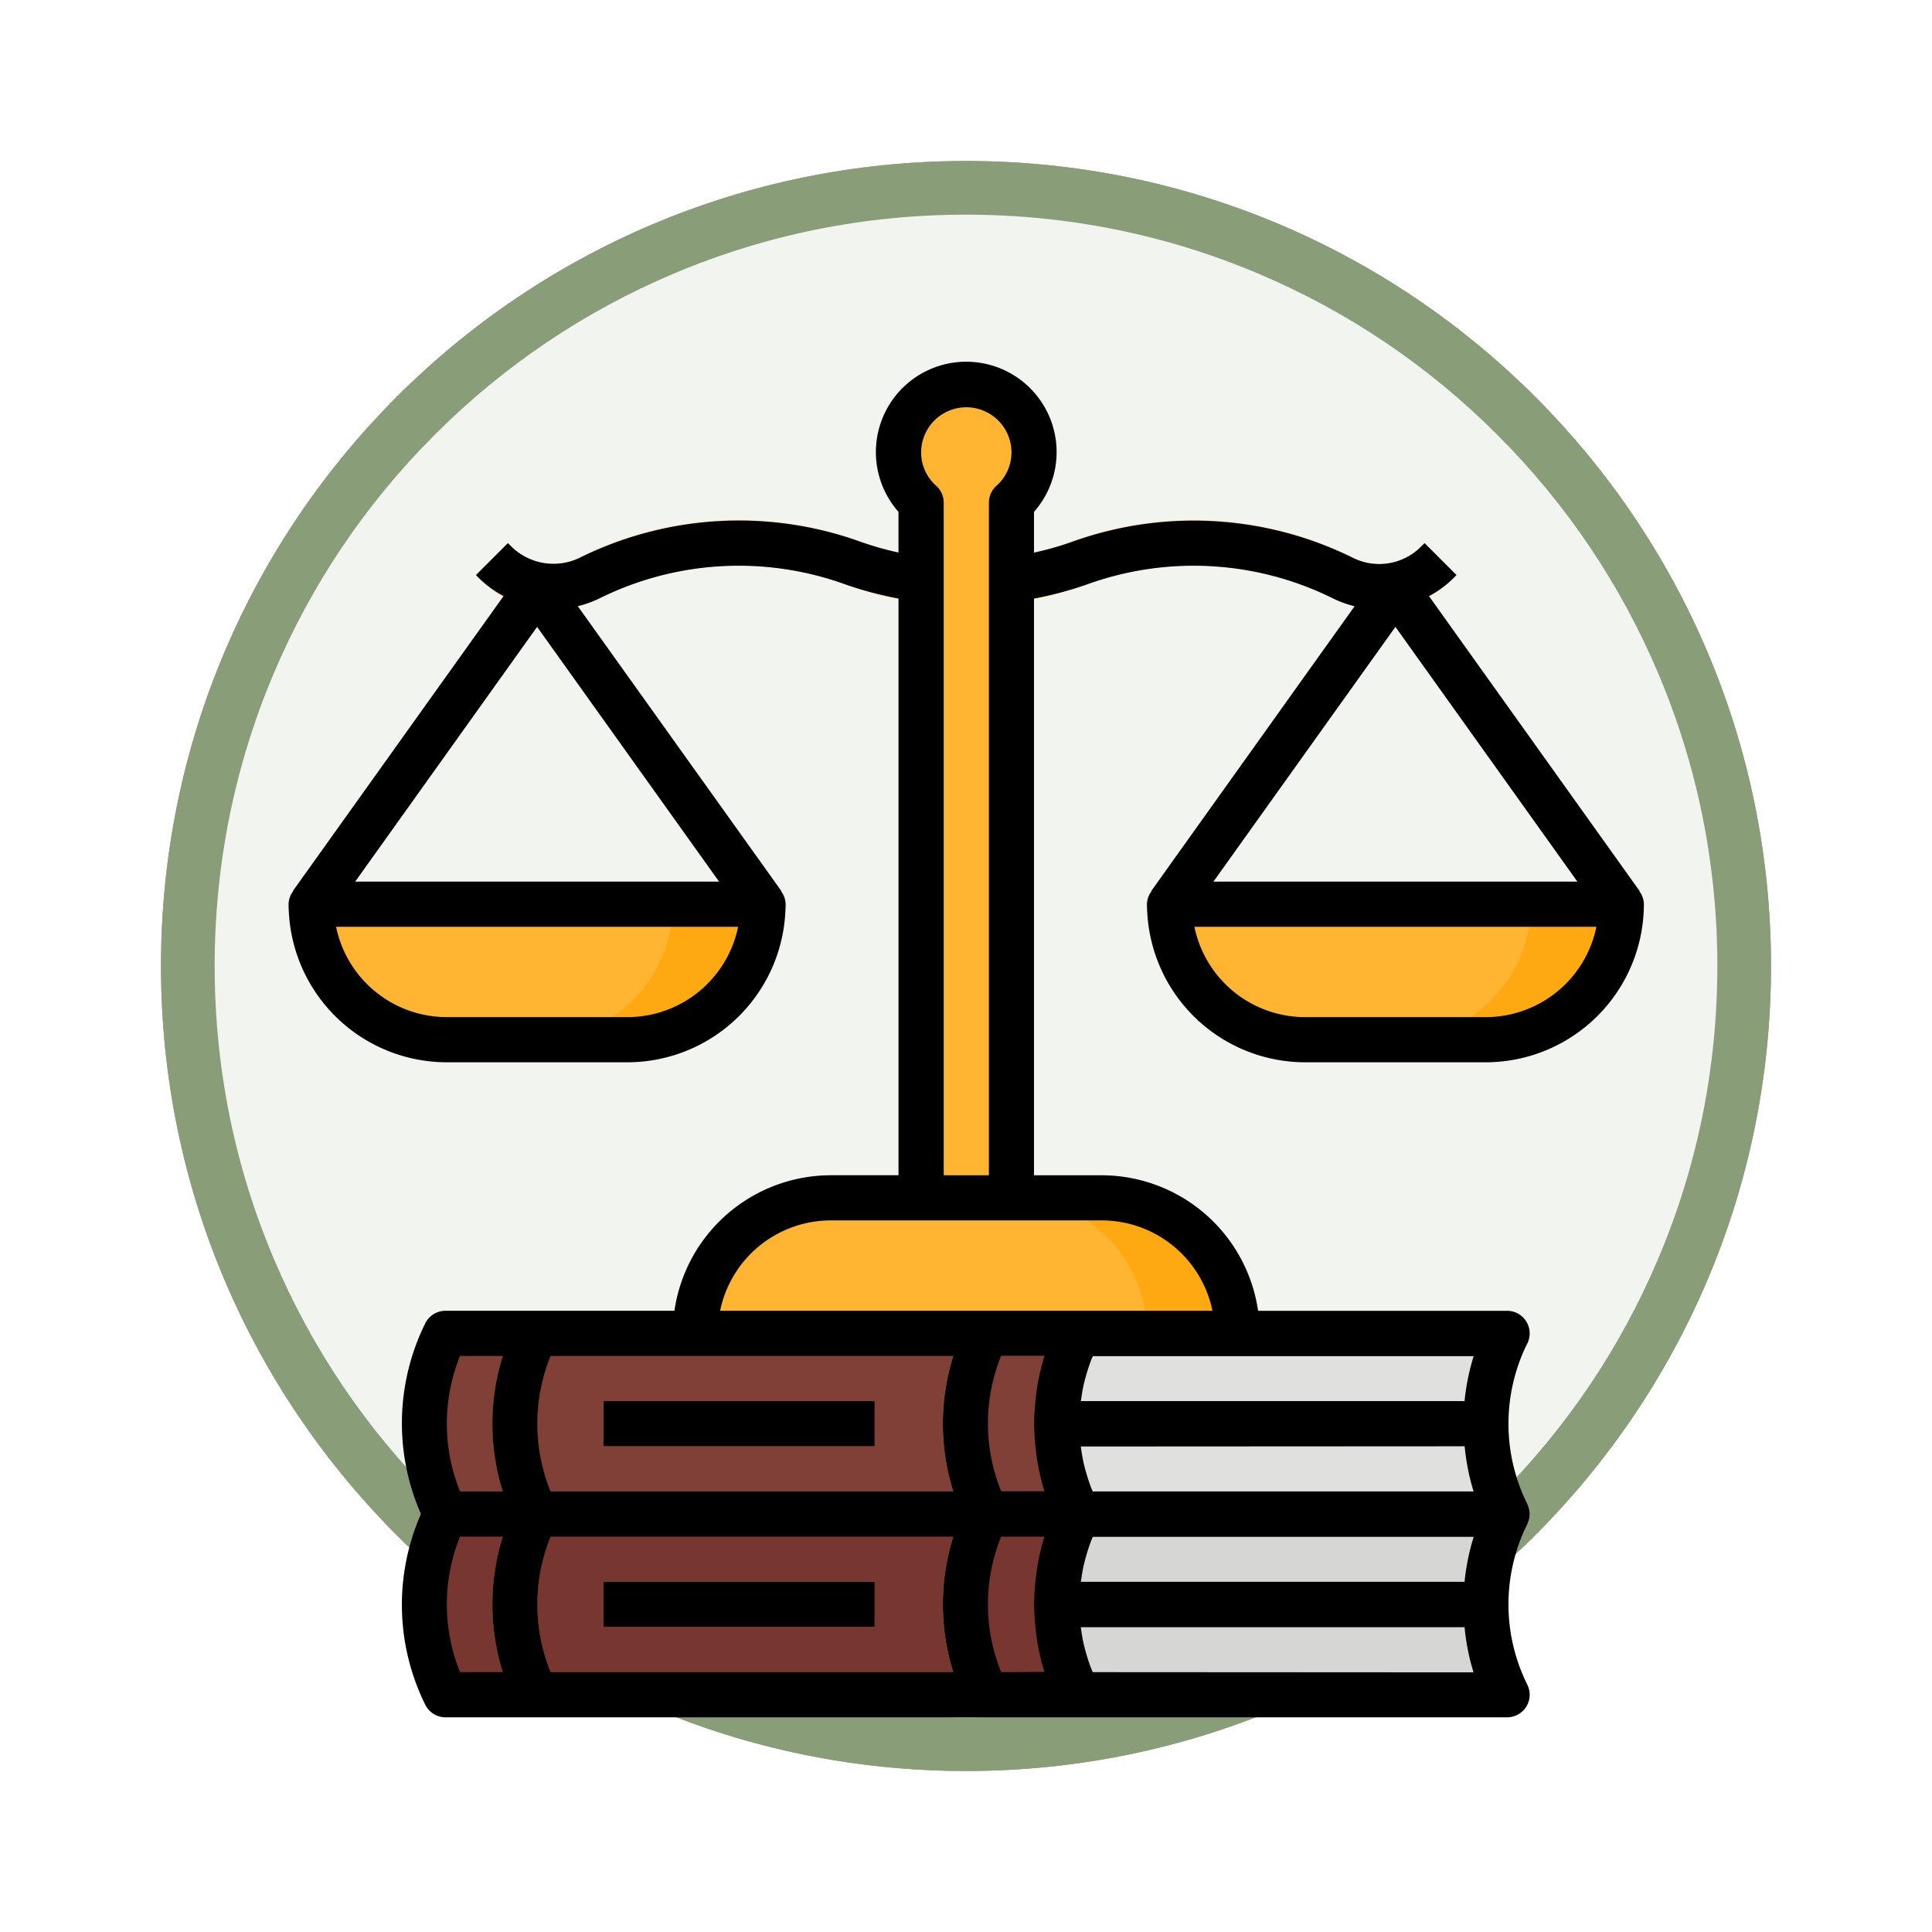 <svg xmlns="http://www.w3.org/2000/svg" xmlns:xlink="http://www.w3.org/1999/xlink" width="108" height="108" viewBox="0 0 108 108">
  <defs>
    <filter id="Trazado_978624" x="0" y="0" width="108" height="108" filterUnits="userSpaceOnUse">
      <feOffset dy="3" input="SourceAlpha"/>
      <feGaussianBlur stdDeviation="3" result="blur"/>
      <feFlood flood-opacity="0.161"/>
      <feComposite operator="in" in2="blur"/>
      <feComposite in="SourceGraphic"/>
    </filter>
    <filter id="Trazado_1076716" x="0" y="0" width="108" height="108" filterUnits="userSpaceOnUse">
      <feOffset dy="3" input="SourceAlpha"/>
      <feGaussianBlur stdDeviation="3" result="blur-2"/>
      <feFlood flood-opacity="0.161"/>
      <feComposite operator="in" in2="blur-2"/>
      <feComposite in="SourceGraphic"/>
    </filter>
  </defs>
  <g id="Grupo_1220409" data-name="Grupo 1220409" transform="translate(-196 -1879)">
    <g id="Grupo_1219891" data-name="Grupo 1219891" transform="translate(0 -1611)">
      <g id="Grupo_1216151" data-name="Grupo 1216151" transform="translate(205 3496)">
        <g id="Grupo_1208503" data-name="Grupo 1208503" transform="translate(0)">
          <g id="Grupo_1200660" data-name="Grupo 1200660">
            <g id="Grupo_1181203" data-name="Grupo 1181203">
              <g id="Grupo_1172348" data-name="Grupo 1172348">
                <g id="Grupo_1171897" data-name="Grupo 1171897">
                  <g id="Grupo_1171052" data-name="Grupo 1171052">
                    <g id="Grupo_1164581" data-name="Grupo 1164581">
                      <g id="Grupo_1144123" data-name="Grupo 1144123">
                        <g transform="matrix(1, 0, 0, 1, -9, -6)" filter="url(#Trazado_978624)">
                          <g id="Trazado_978624-2" data-name="Trazado 978624" transform="translate(9 6)" fill="#f2f4f0">
                            <path d="M 45 88.5 C 39.127 88.5 33.43 87.35 28.068 85.082 C 22.889 82.891 18.236 79.755 14.241 75.759 C 10.245 71.764 7.109 67.111 4.918 61.932 C 2.65 56.57 1.5 50.873 1.5 45 C 1.5 39.127 2.65 33.43 4.918 28.068 C 7.109 22.889 10.245 18.236 14.241 14.241 C 18.236 10.245 22.889 7.109 28.068 4.918 C 33.43 2.65 39.127 1.5 45 1.5 C 50.873 1.5 56.57 2.65 61.932 4.918 C 67.111 7.109 71.764 10.245 75.759 14.241 C 79.755 18.236 82.891 22.889 85.082 28.068 C 87.35 33.43 88.5 39.127 88.5 45 C 88.5 50.873 87.35 56.57 85.082 61.932 C 82.891 67.111 79.755 71.764 75.759 75.759 C 71.764 79.755 67.111 82.891 61.932 85.082 C 56.57 87.35 50.873 88.5 45 88.5 Z" stroke="none"/>
                            <path d="M 45 3 C 39.329 3 33.829 4.11 28.653 6.299 C 23.652 8.415 19.16 11.443 15.302 15.302 C 11.443 19.16 8.415 23.652 6.299 28.653 C 4.11 33.829 3 39.329 3 45 C 3 50.671 4.11 56.171 6.299 61.347 C 8.415 66.348 11.443 70.84 15.302 74.698 C 19.16 78.557 23.652 81.585 28.653 83.701 C 33.829 85.89 39.329 87 45 87 C 50.671 87 56.171 85.89 61.347 83.701 C 66.348 81.585 70.84 78.557 74.698 74.698 C 78.557 70.84 81.585 66.348 83.701 61.347 C 85.89 56.171 87 50.671 87 45 C 87 39.329 85.89 33.829 83.701 28.653 C 81.585 23.652 78.557 19.16 74.698 15.302 C 70.84 11.443 66.348 8.415 61.347 6.299 C 56.171 4.11 50.671 3 45 3 M 45 0 C 69.853 0 90 20.147 90 45 C 90 69.853 69.853 90 45 90 C 20.147 90 0 69.853 0 45 C 0 20.147 20.147 0 45 0 Z" stroke="none" fill="#899e78"/>
                          </g>
                        </g>
                        <g transform="matrix(1, 0, 0, 1, -9, -6)" filter="url(#Trazado_1076716)">
                          <g id="Trazado_1076716-2" data-name="Trazado 1076716" transform="translate(9 6)" fill="#f2f4f0">
                            <path d="M 45 88.5 C 39.127 88.5 33.43 87.35 28.068 85.082 C 22.889 82.891 18.236 79.755 14.241 75.759 C 10.245 71.764 7.109 67.111 4.918 61.932 C 2.65 56.57 1.5 50.873 1.5 45 C 1.5 39.127 2.65 33.43 4.918 28.068 C 7.109 22.889 10.245 18.236 14.241 14.241 C 18.236 10.245 22.889 7.109 28.068 4.918 C 33.43 2.65 39.127 1.5 45 1.5 C 50.873 1.5 56.57 2.65 61.932 4.918 C 67.111 7.109 71.764 10.245 75.759 14.241 C 79.755 18.236 82.891 22.889 85.082 28.068 C 87.35 33.43 88.5 39.127 88.5 45 C 88.5 50.873 87.35 56.57 85.082 61.932 C 82.891 67.111 79.755 71.764 75.759 75.759 C 71.764 79.755 67.111 82.891 61.932 85.082 C 56.57 87.35 50.873 88.5 45 88.5 Z" stroke="none"/>
                            <path d="M 45 3 C 39.329 3 33.829 4.11 28.653 6.299 C 23.652 8.415 19.16 11.443 15.302 15.302 C 11.443 19.16 8.415 23.652 6.299 28.653 C 4.11 33.829 3 39.329 3 45 C 3 50.671 4.11 56.171 6.299 61.347 C 8.415 66.348 11.443 70.84 15.302 74.698 C 19.16 78.557 23.652 81.585 28.653 83.701 C 33.829 85.89 39.329 87 45 87 C 50.671 87 56.171 85.89 61.347 83.701 C 66.348 81.585 70.84 78.557 74.698 74.698 C 78.557 70.84 81.585 66.348 83.701 61.347 C 85.89 56.171 87 50.671 87 45 C 87 39.329 85.89 33.829 83.701 28.653 C 81.585 23.652 78.557 19.16 74.698 15.302 C 70.84 11.443 66.348 8.415 61.347 6.299 C 56.171 4.11 50.671 3 45 3 M 45 0 C 69.853 0 90 20.147 90 45 C 90 69.853 69.853 90 45 90 C 20.147 90 0 69.853 0 45 C 0 20.147 20.147 0 45 0 Z" stroke="none" fill="#899e78"/>
                          </g>
                        </g>
                      </g>
                    </g>
                  </g>
                </g>
              </g>
            </g>
          </g>
        </g>
      </g>
    </g>
    <g id="leyes_5_" data-name="leyes (5)" transform="translate(212.107 1899.133)">
      <path id="Trazado_1169161" data-name="Trazado 1169161" d="M70.84,61.224a5.807,5.807,0,0,1-4.115-1.706l-.2-.2,1.785-1.785.2.2a3.283,3.283,0,0,0,3.8.617A19.949,19.949,0,0,1,88,57.448a17.38,17.38,0,0,0,11.861,0,19.963,19.963,0,0,1,15.686.9,3.283,3.283,0,0,0,3.8-.617l.2-.2,1.785,1.785-.2.2a5.815,5.815,0,0,1-6.719,1.09,17.431,17.431,0,0,0-13.693-.788,19.916,19.916,0,0,1-13.589,0,17.429,17.429,0,0,0-13.693.788A5.82,5.82,0,0,1,70.84,61.224Zm0,0" transform="translate(-56.024 -47.303)" fill="#ffa912"/>
      <path id="Trazado_1169162" data-name="Trazado 1169162" d="M151.756,296.215h15.152a7.576,7.576,0,0,1,7.576,7.576h-30.3A7.576,7.576,0,0,1,151.756,296.215Zm0,0" transform="translate(-121.424 -249.389)" fill="#ffb531"/>
      <path id="Trazado_1169163" data-name="Trazado 1169163" d="M261.231,296.215H256.18a7.576,7.576,0,0,1,7.576,7.576h5.051A7.576,7.576,0,0,0,261.231,296.215Zm0,0" transform="translate(-215.747 -249.389)" fill="#ffa912"/>
      <g id="Grupo_1220408" data-name="Grupo 1220408" transform="translate(1.291 1.352)">
        <path id="Trazado_1169164" data-name="Trazado 1169164" d="M223.754,11.9a3.788,3.788,0,1,0-6.313,2.8V53.567h5.051V14.7a3.76,3.76,0,0,0,1.263-2.8Zm0,0" transform="translate(-183.349 -8.092)" fill="#ffb531"/>
        <path id="Trazado_1169165" data-name="Trazado 1169165" d="M8.18,192.215H33.433a7.576,7.576,0,0,1-7.576,7.576h-10.1A7.575,7.575,0,0,1,8.18,192.215Zm0,0" transform="translate(-8.18 -163.155)" fill="#ffb531"/>
        <path id="Trazado_1169166" data-name="Trazado 1169166" d="M312.18,192.215h25.253a7.576,7.576,0,0,1-7.576,7.576h-10.1A7.575,7.575,0,0,1,312.18,192.215Zm0,0" transform="translate(-264.199 -163.155)" fill="#ffb531"/>
      </g>
      <path id="Trazado_1169167" data-name="Trazado 1169167" d="M399.756,192.215a7.576,7.576,0,0,1-7.576,7.576h5.051a7.576,7.576,0,0,0,7.576-7.576Zm0,0" transform="translate(-330.282 -161.803)" fill="#ffa912"/>
      <path id="Trazado_1169168" data-name="Trazado 1169168" d="M14.944,72.915a1.309,1.309,0,0,0-2.053,0L.264,90.592a1.263,1.263,0,1,0,2.053,1.467l11.6-16.237,11.6,16.237a1.263,1.263,0,1,0,2.053-1.467Zm0,0" transform="translate(0 -60.914)" fill="#d6d6d4"/>
      <path id="Trazado_1169169" data-name="Trazado 1169169" d="M331.57,90.591,318.944,72.914a1.309,1.309,0,0,0-2.053,0L304.265,90.591a1.263,1.263,0,1,0,2.053,1.467l11.6-16.237,11.6,16.237a1.263,1.263,0,0,0,2.053-1.467Zm0,0" transform="translate(-256.02 -60.913)" fill="#d6d6d4"/>
      <path id="Trazado_1169170" data-name="Trazado 1169170" d="M95.756,192.215a7.576,7.576,0,0,1-7.576,7.576h5.051a7.576,7.576,0,0,0,7.576-7.576Zm0,0" transform="translate(-74.263 -161.803)" fill="#ffa912"/>
      <path id="Trazado_1169171" data-name="Trazado 1169171" d="M84.721,354.316H49.367a11.291,11.291,0,0,1,0-10.1H84.721A11.292,11.292,0,0,0,84.721,354.316Zm0,0" transform="translate(-40.571 -289.813)" fill="#803f37"/>
      <path id="Trazado_1169172" data-name="Trazado 1169172" d="M75.9,344.8l.312-.59h-2.8a12.6,12.6,0,0,0,0,10.1h2.8l-.3-.564a10.072,10.072,0,0,1-.01-8.947Zm0,0" transform="translate(-60.933 -289.813)" fill="#ffb531"/>
      <path id="Trazado_1169173" data-name="Trazado 1169173" d="M235.423,344.827l.34-.612h-2.818a12.61,12.61,0,0,0,0,10.1h2.811l-.314-.564a10.064,10.064,0,0,1-.018-8.925Zm0,0" transform="translate(-195.291 -289.813)" fill="#ffb531"/>
      <path id="Trazado_1169174" data-name="Trazado 1169174" d="M273.367,344.215a11.291,11.291,0,0,0,0,10.1h23.99a11.291,11.291,0,0,1,0-10.1Zm0,0" transform="translate(-229.217 -289.813)" fill="#e0e0de"/>
      <path id="Trazado_1169175" data-name="Trazado 1169175" d="M111.73,368.215h15.152v2.525H111.73Zm0,0" transform="translate(-94.096 -310.025)" fill="#f98500"/>
      <path id="Trazado_1169176" data-name="Trazado 1169176" d="M296.251,368.215H272.26a11.454,11.454,0,0,0,0,2.525h23.99A11.45,11.45,0,0,1,296.251,368.215Zm0,0" transform="translate(-229.231 -310.025)" fill="#d6d6d4"/>
      <path id="Trazado_1169177" data-name="Trazado 1169177" d="M84.721,418.316H49.367a11.291,11.291,0,0,1,0-10.1H84.721A11.292,11.292,0,0,0,84.721,418.316Zm0,0" transform="translate(-40.571 -343.712)" fill="#773730"/>
      <path id="Trazado_1169178" data-name="Trazado 1169178" d="M75.9,408.8l.312-.59h-2.8a12.6,12.6,0,0,0,0,10.1h2.8l-.3-.564a10.072,10.072,0,0,1-.01-8.947Zm0,0" transform="translate(-60.933 -343.711)" fill="#ffb531"/>
      <path id="Trazado_1169179" data-name="Trazado 1169179" d="M235.423,408.827l.34-.612h-2.818a12.61,12.61,0,0,0,0,10.1h2.811l-.314-.564a10.064,10.064,0,0,1-.018-8.925Zm0,0" transform="translate(-195.291 -343.712)" fill="#ffb531"/>
      <path id="Trazado_1169180" data-name="Trazado 1169180" d="M273.367,408.215a11.291,11.291,0,0,0,0,10.1h23.99a11.291,11.291,0,0,1,0-10.1Zm0,0" transform="translate(-229.217 -343.712)" fill="#d6d6d4"/>
      <path id="Trazado_1169181" data-name="Trazado 1169181" d="M111.73,432.215h15.152v2.525H111.73Zm0,0" transform="translate(-94.096 -363.924)" fill="#f98500"/>
      <path id="Trazado_1169182" data-name="Trazado 1169182" d="M296.251,432.215H272.26a11.454,11.454,0,0,0,0,2.525h23.99A11.45,11.45,0,0,1,296.251,432.215Zm0,0" transform="translate(-229.231 -363.924)" fill="#c7c7c5"/>
      <path id="Trazado_1169183" data-name="Trazado 1169183" d="M111.73,432.215h15.152v2.525H111.73Zm0,0" transform="translate(-94.096 -363.924)"/>
      <path id="Trazado_1169184" data-name="Trazado 1169184" d="M111.73,368.215h15.152v2.525H111.73Zm0,0" transform="translate(-94.096 -310.025)"/>
      <path id="Trazado_1169185" data-name="Trazado 1169185" d="M75.7,29.678,63.922,13.186a5.779,5.779,0,0,0,1.343-.972l.2-.2-1.785-1.785-.2.2a3.3,3.3,0,0,1-3.811.62,20.1,20.1,0,0,0-15.676-.9,17.021,17.021,0,0,1-2.146.609V8.48a5.051,5.051,0,1,0-7.576,0v2.273a16.945,16.945,0,0,1-2.139-.607,20.083,20.083,0,0,0-15.677.9,3.366,3.366,0,0,1-3.817-.618l-.2-.2-1.785,1.785.2.2a5.786,5.786,0,0,0,1.346.97L.416,29.678l.017.013a1.235,1.235,0,0,0-.253.721A8.85,8.85,0,0,0,9.019,39.25h10.1a8.85,8.85,0,0,0,8.839-8.839,1.235,1.235,0,0,0-.253-.721l.018-.013L16.342,13.753a6.11,6.11,0,0,0,1.226-.443,17.529,17.529,0,0,1,13.691-.79,19.717,19.717,0,0,0,3.013.8V45.564H30.484a8.847,8.847,0,0,0-8.738,7.576H8.948a1.263,1.263,0,0,0-1.129.7A12.6,12.6,0,0,0,7.577,64.5a12.606,12.606,0,0,0,.242,10.666,1.263,1.263,0,0,0,1.129.7H68.292a1.262,1.262,0,0,0,1.13-1.827,10.08,10.08,0,0,1,0-8.972,22.265,22.265,0,0,1,.087-.25,1.145,1.145,0,0,0,.028-.158.954.954,0,0,0,0-.313,1.145,1.145,0,0,0-.028-.158,1.018,1.018,0,0,0-.052-.147.95.95,0,0,0-.035-.1,10.08,10.08,0,0,1,0-8.972,1.263,1.263,0,0,0-1.13-1.827H54.373a8.846,8.846,0,0,0-8.737-7.576H41.847V13.323a19.948,19.948,0,0,0,3.012-.805,17.53,17.53,0,0,1,13.686.792,5.894,5.894,0,0,0,1.225.445L48.4,29.678l.017.013a1.235,1.235,0,0,0-.253.721A8.85,8.85,0,0,0,57,39.25H67.1a8.85,8.85,0,0,0,8.839-8.839,1.235,1.235,0,0,0-.253-.721ZM14.069,14.908,24.242,29.149H3.9ZM19.12,36.725H9.019a6.324,6.324,0,0,1-6.187-5.051H25.307a6.323,6.323,0,0,1-6.187,5.051Zm46.8,23.99a12.548,12.548,0,0,0,.5,2.525H45.13c-.029-.073-.065-.145-.093-.218-.048-.126-.091-.253-.134-.379-.075-.219-.139-.443-.2-.666-.033-.126-.067-.253-.094-.379-.052-.243-.092-.488-.126-.732-.006-.047-.014-.092-.02-.139Zm0,7.576H44.467a1.075,1.075,0,0,1,.02-.139c.034-.245.075-.49.126-.732.028-.126.062-.253.094-.379.059-.224.126-.447.2-.667.043-.126.086-.252.134-.379.028-.073.064-.146.094-.218H66.425a12.52,12.52,0,0,0-.509,2.514ZM42.192,56.549l-.009.033a12.687,12.687,0,0,0-.219,1.263c-.014.109-.025.215-.036.323-.042.42-.071.841-.072,1.263v.033c0,.422.03.842.072,1.263.011.109.023.215.036.322a12.687,12.687,0,0,0,.219,1.263l.009.033q.1.449.242.884H40.013a10.067,10.067,0,0,1,0-7.576h2.422q-.138.454-.242.9ZM14.826,65.766H37.333a12.624,12.624,0,0,0,0,7.576H14.826A10.073,10.073,0,0,1,14.826,65.766Zm22.5-2.525h-22.5a10.073,10.073,0,0,1,0-7.576H37.333a12.624,12.624,0,0,0,0,7.576ZM9.762,55.665h2.389a12.624,12.624,0,0,0,0,7.576H9.762a10.09,10.09,0,0,1,0-7.576Zm0,10.1h2.389a12.624,12.624,0,0,0,0,7.576H9.762a10.09,10.09,0,0,1,0-7.576Zm30.25,7.576a10.067,10.067,0,0,1,0-7.576h2.422q-.138.441-.242.884l-.009.033a12.689,12.689,0,0,0-.219,1.263c-.014.109-.025.215-.036.323-.042.42-.071.841-.072,1.263v.033c0,.422.03.842.072,1.263.011.109.023.215.036.322a12.689,12.689,0,0,0,.219,1.263l.009.033q.1.449.242.884Zm5.117,0c-.029-.073-.065-.145-.093-.218-.048-.126-.091-.253-.134-.379-.075-.219-.139-.443-.2-.666-.033-.126-.067-.253-.094-.379-.052-.243-.092-.488-.126-.732-.006-.047-.014-.092-.02-.139H65.916a12.556,12.556,0,0,0,.5,2.525ZM65.913,58.19H44.467a1.076,1.076,0,0,1,.02-.139c.034-.245.075-.49.126-.732.028-.126.062-.253.094-.379.059-.224.126-.447.2-.667.043-.126.086-.252.134-.379.028-.073.064-.145.094-.218H66.424a12.519,12.519,0,0,0-.509,2.514ZM51.822,53.139H24.3a6.324,6.324,0,0,1,6.187-5.051H45.635a6.323,6.323,0,0,1,6.187,5.051ZM36.8,45.564V7.965a1.266,1.266,0,0,0-.417-.938,2.49,2.49,0,0,1-.846-1.867,2.525,2.525,0,1,1,5.051,0,2.492,2.492,0,0,1-.846,1.867,1.263,1.263,0,0,0-.416.938v37.6ZM72.222,29.149H51.876L62.05,14.908ZM67.1,36.725H57a6.324,6.324,0,0,1-6.187-5.051H73.287A6.323,6.323,0,0,1,67.1,36.725Zm0,0" transform="translate(-0.152)"/>
    </g>
  </g>
</svg>
